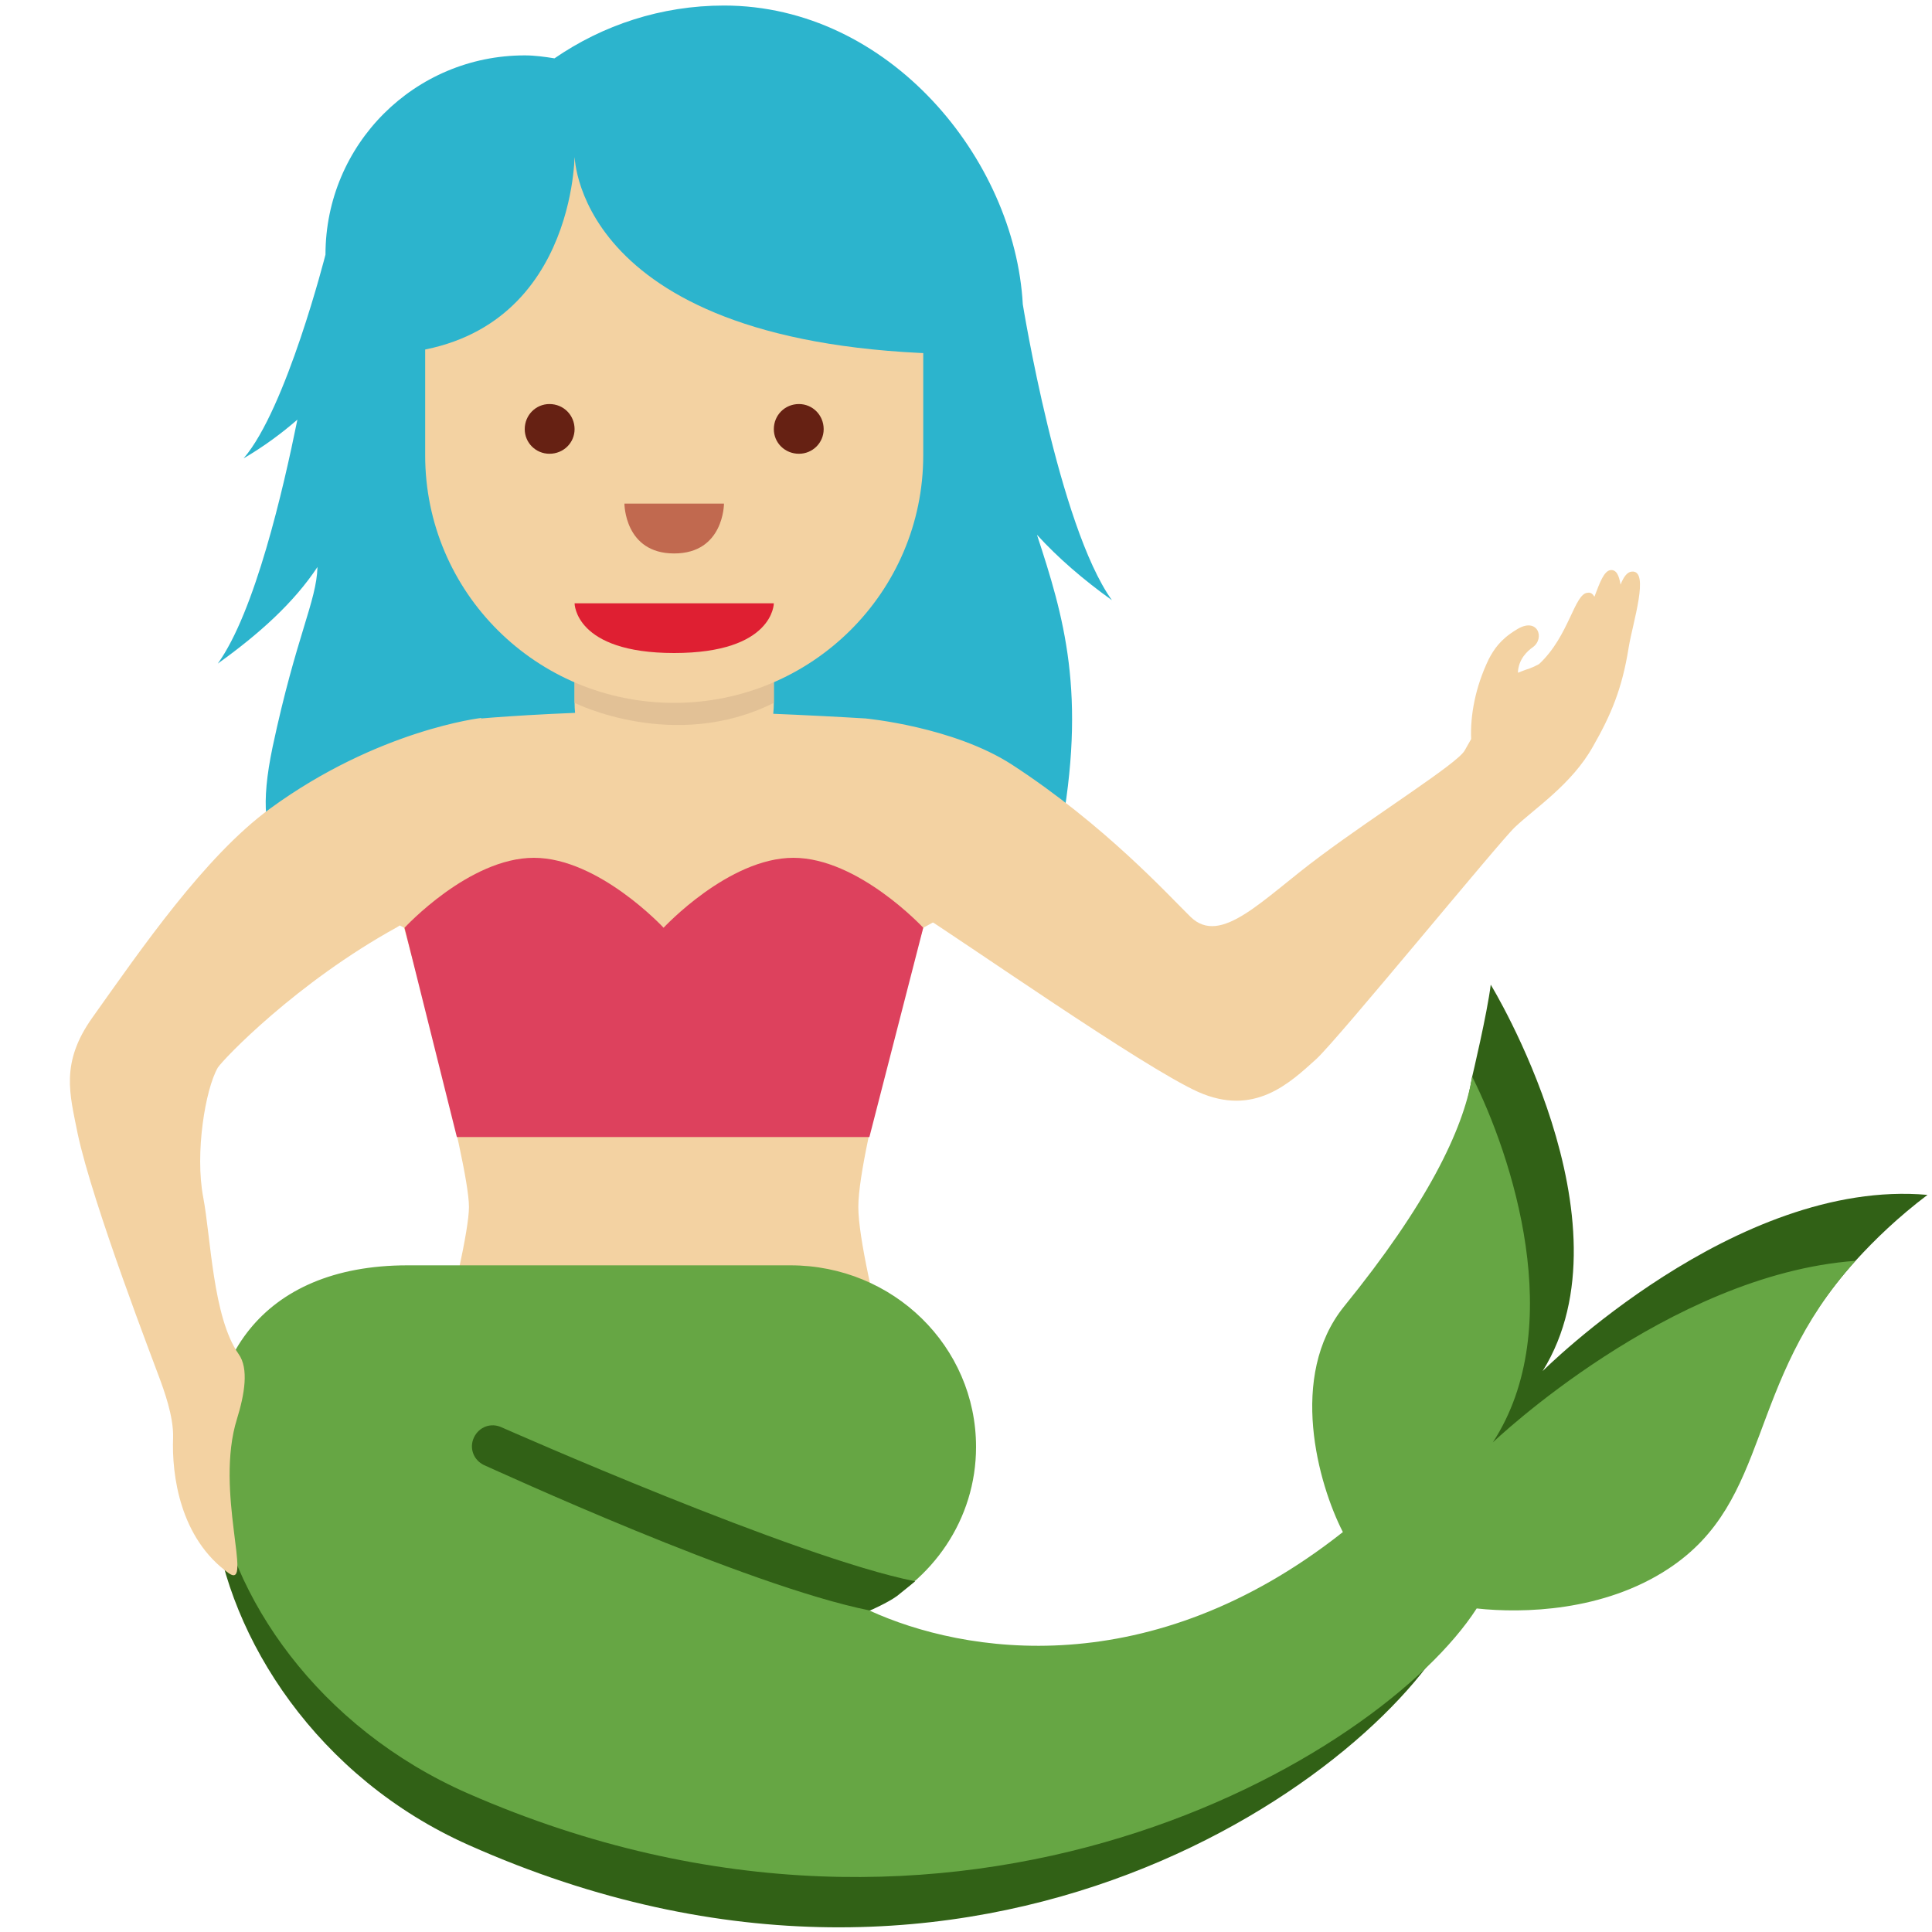 <?xml version="1.0" encoding="UTF-8"?>
<svg xmlns="http://www.w3.org/2000/svg" xmlns:xlink="http://www.w3.org/1999/xlink" width="15pt" height="15pt" viewBox="0 0 15 15" version="1.1">
<g id="surface1">
<path style=" stroke:none;fill-rule:nonzero;fill:rgb(17.255%,70.588%,80.392%);fill-opacity:1;" d="M 8.633 4.66 C 8.219 4.082 7.941 2.363 7.941 2.363 C 7.879 1.234 6.902 0.043 5.621 0.043 C 5.133 0.043 4.68 0.195 4.305 0.453 C 4.23 0.441 4.152 0.43 4.074 0.43 C 3.219 0.43 2.527 1.121 2.527 1.977 C 2.527 1.977 2.223 3.176 1.891 3.559 C 2.051 3.465 2.188 3.363 2.309 3.258 C 2.199 3.801 1.98 4.75 1.691 5.152 C 2.012 4.922 2.281 4.68 2.465 4.402 C 2.457 4.672 2.301 4.934 2.117 5.797 C 1.926 6.707 2.27 6.715 2.695 6.902 C 3.441 7.23 8.047 7.441 8.23 6.496 C 8.441 5.383 8.258 4.785 8.051 4.152 C 8.215 4.332 8.41 4.5 8.633 4.66 Z M 8.633 4.66 "/>
<path style=" stroke:none;fill-rule:nonzero;fill:rgb(95.294%,82.353%,63.529%);fill-opacity:1;" d="M 6.719 5.578 C 6.719 5.578 5.777 5.52 5.152 5.52 C 4.523 5.52 3.918 5.562 3.738 5.578 L 2.918 7.086 L 3.137 7.203 C 3.137 7.203 3.641 9.016 3.641 9.371 C 3.641 9.723 3.137 11.539 3.137 11.539 L 7.168 11.539 C 7.168 11.539 6.664 9.84 6.664 9.371 C 6.664 8.902 7.168 7.203 7.168 7.203 L 7.375 7.09 Z M 6.719 5.578 "/>
<path style=" stroke:none;fill-rule:nonzero;fill:rgb(86.667%,25.49%,36.471%);fill-opacity:1;" d="M 5.152 7.203 C 5.152 7.203 4.648 6.66 4.145 6.66 C 3.641 6.66 3.141 7.203 3.141 7.203 L 3.547 8.828 L 6.75 8.828 L 7.168 7.203 C 7.168 7.203 6.664 6.66 6.16 6.66 C 5.656 6.66 5.152 7.203 5.152 7.203 Z M 5.152 7.203 "/>
<path style=" stroke:none;fill-rule:nonzero;fill:rgb(19.216%,38.039%,8.627%);fill-opacity:1;" d="M 11.977 10.645 C 12.699 9.484 11.574 7.645 11.574 7.645 C 11.547 7.867 11.43 8.359 11.43 8.359 C 11.359 8.777 11.145 9.43 10.504 10.223 C 10.066 10.762 12.367 12.516 12.883 12.176 C 13.691 11.645 13.543 10.746 14.406 9.789 C 14.559 9.621 14.738 9.449 14.965 9.277 C 13.477 9.145 11.977 10.645 11.977 10.645 Z M 10.676 11.926 C 8.809 13.434 6.777 12.883 6.348 12.5 L 3.164 10.012 C 0.863 10.012 1.297 13.281 3.637 14.324 C 7.625 16.102 10.762 13.73 11.301 12.582 Z M 10.676 11.926 "/>
<path style=" stroke:none;fill-rule:nonzero;fill:rgb(40%,65.098%,26.667%);fill-opacity:1;" d="M 11.59 11.199 C 12.176 10.301 11.738 8.973 11.43 8.359 C 11.359 8.777 11.078 9.352 10.434 10.145 C 10 10.684 10.234 11.52 10.426 11.895 C 8.93 13.078 7.484 12.84 6.75 12.504 C 7.238 12.281 7.578 11.797 7.578 11.234 C 7.578 10.453 6.934 9.824 6.137 9.824 L 3.164 9.824 C 0.863 9.824 1.297 12.902 3.637 13.926 C 7.453 15.594 10.719 13.645 11.465 12.488 C 11.824 12.527 12.449 12.512 12.953 12.18 C 13.762 11.648 13.543 10.746 14.406 9.789 C 12.953 9.895 11.59 11.199 11.59 11.199 Z M 11.59 11.199 "/>
<path style=" stroke:none;fill-rule:nonzero;fill:rgb(19.216%,38.039%,8.627%);fill-opacity:1;" d="M 6.754 12.504 C 5.793 12.312 3.84 11.41 3.758 11.375 C 3.676 11.336 3.641 11.242 3.68 11.16 C 3.719 11.078 3.812 11.043 3.895 11.082 C 3.914 11.09 6.18 12.094 7.105 12.277 C 7.105 12.277 7.039 12.332 6.965 12.391 C 6.891 12.445 6.754 12.504 6.754 12.504 Z M 6.754 12.504 "/>
<path style=" stroke:none;fill-rule:nonzero;fill:rgb(95.294%,82.353%,63.529%);fill-opacity:1;" d="M 3.082 7.199 C 2.301 7.629 1.734 8.223 1.691 8.289 C 1.594 8.457 1.512 8.953 1.578 9.297 C 1.637 9.605 1.652 10.227 1.852 10.512 C 1.934 10.625 1.898 10.828 1.84 11.016 C 1.664 11.578 1.969 12.348 1.777 12.215 C 1.398 11.945 1.332 11.453 1.344 11.16 C 1.348 10.996 1.273 10.793 1.234 10.688 C 1.211 10.621 0.719 9.352 0.602 8.797 C 0.543 8.496 0.465 8.254 0.719 7.898 C 1.094 7.371 1.59 6.648 2.098 6.277 C 2.938 5.664 3.738 5.574 3.738 5.574 C 3.738 5.574 3.359 7.047 3.082 7.199 Z M 12.668 4.438 C 12.633 4.441 12.605 4.48 12.582 4.539 C 12.57 4.469 12.551 4.422 12.504 4.426 C 12.453 4.434 12.422 4.52 12.379 4.633 C 12.367 4.613 12.352 4.598 12.328 4.602 C 12.223 4.605 12.184 4.938 11.949 5.156 C 11.918 5.172 11.887 5.188 11.848 5.199 C 11.824 5.207 11.809 5.215 11.785 5.223 C 11.789 5.117 11.859 5.055 11.898 5.027 C 12 4.957 11.938 4.781 11.77 4.891 C 11.648 4.965 11.598 5.043 11.559 5.117 C 11.453 5.336 11.414 5.559 11.422 5.738 L 11.371 5.828 C 11.312 5.93 10.695 6.316 10.25 6.648 C 9.805 6.977 9.48 7.352 9.242 7.117 C 9.078 6.957 8.578 6.406 7.859 5.938 C 7.402 5.641 6.719 5.578 6.719 5.578 C 6.383 5.852 6.789 6.871 7.09 7.062 C 7.484 7.309 8.867 8.281 9.301 8.477 C 9.738 8.672 10.012 8.41 10.219 8.223 C 10.387 8.07 11.648 6.527 11.762 6.422 C 11.914 6.277 12.203 6.09 12.367 5.797 C 12.508 5.551 12.594 5.348 12.645 5.027 C 12.676 4.836 12.812 4.422 12.668 4.438 Z M 4.461 3.91 L 4.461 5.457 C 4.461 5.887 4.809 6.234 5.234 6.234 C 5.66 6.234 6.008 5.887 6.008 5.457 L 6.008 3.91 Z M 4.461 3.91 "/>
<path style=" stroke:none;fill-rule:nonzero;fill:rgb(88.627%,75.686%,58.824%);fill-opacity:1;" d="M 6.008 3.91 L 4.461 3.918 L 4.461 5.457 C 4.461 5.457 5.234 5.844 6.008 5.457 Z M 6.008 3.91 "/>
<path style=" stroke:none;fill-rule:nonzero;fill:rgb(95.294%,82.353%,63.529%);fill-opacity:1;" d="M 7.168 1.223 L 3.301 1.223 L 3.301 3.535 C 3.301 4.598 4.164 5.457 5.234 5.457 C 6.301 5.457 7.168 4.598 7.168 3.535 Z M 7.168 1.223 "/>
<path style=" stroke:none;fill-rule:nonzero;fill:rgb(87.451%,12.157%,19.608%);fill-opacity:1;" d="M 6.008 4.684 L 4.461 4.684 C 4.461 4.684 4.461 5.07 5.234 5.07 C 6.008 5.07 6.008 4.684 6.008 4.684 Z M 6.008 4.684 "/>
<path style=" stroke:none;fill-rule:nonzero;fill:rgb(40%,12.941%,7.451%);fill-opacity:1;" d="M 4.461 3.332 C 4.461 3.438 4.375 3.523 4.266 3.523 C 4.16 3.523 4.074 3.438 4.074 3.332 C 4.074 3.223 4.16 3.137 4.266 3.137 C 4.375 3.137 4.461 3.223 4.461 3.332 Z M 4.461 3.332 "/>
<path style=" stroke:none;fill-rule:nonzero;fill:rgb(40%,12.941%,7.451%);fill-opacity:1;" d="M 6.395 3.332 C 6.395 3.438 6.309 3.523 6.203 3.523 C 6.094 3.523 6.008 3.438 6.008 3.332 C 6.008 3.223 6.094 3.137 6.203 3.137 C 6.309 3.137 6.395 3.223 6.395 3.332 Z M 6.395 3.332 "/>
<path style=" stroke:none;fill-rule:nonzero;fill:rgb(75.686%,41.176%,30.98%);fill-opacity:1;" d="M 4.848 3.91 L 5.621 3.91 C 5.621 3.91 5.621 4.297 5.234 4.297 C 4.848 4.297 4.848 3.91 4.848 3.91 Z M 4.848 3.91 "/>
<path style=" stroke:none;fill-rule:nonzero;fill:rgb(17.255%,70.588%,80.392%);fill-opacity:1;" d="M 7.555 2.75 L 7.301 1.035 L 2.914 1.035 L 2.914 2.75 C 4.445 2.75 4.461 1.238 4.461 1.207 C 4.461 1.238 4.496 2.75 7.555 2.75 Z M 7.555 2.75 "/>
</g>
</svg>
